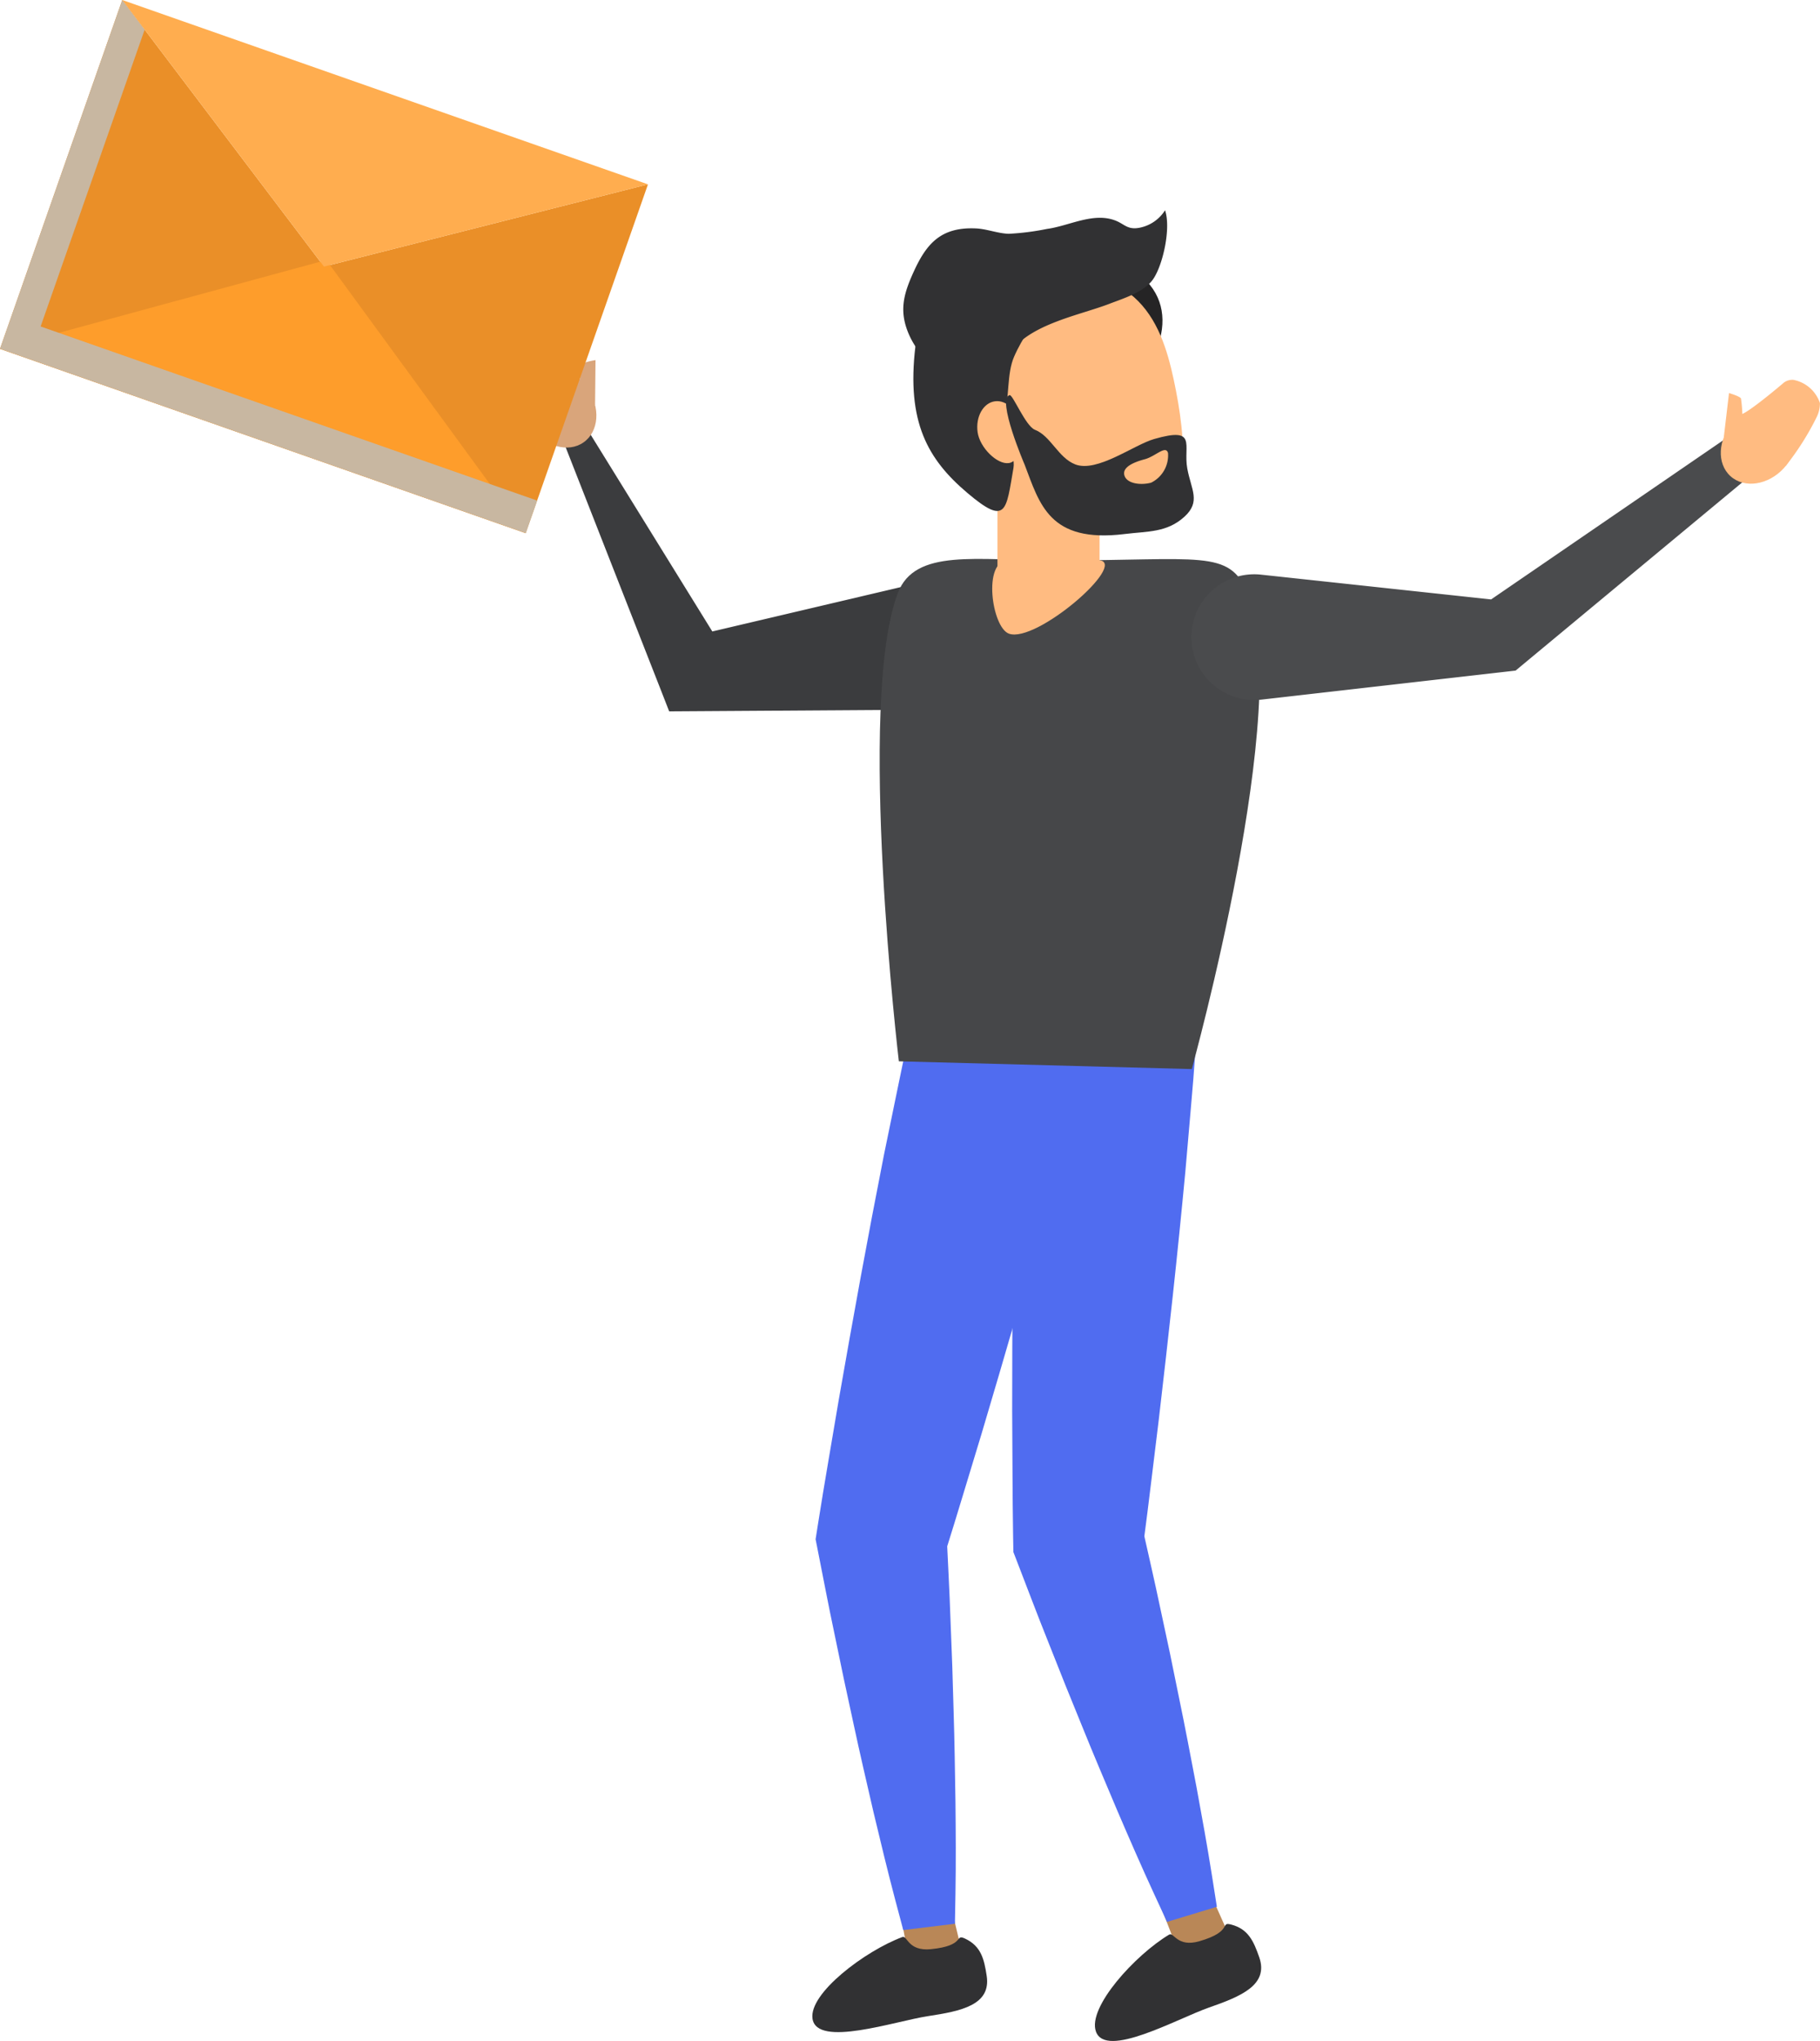 <svg xmlns="http://www.w3.org/2000/svg" width="180.524" height="202.401" viewBox="0 0 180.524 202.401"><defs><style>.a{fill:#3b3c3e;}.b{fill:#d9a57b;}.c{fill:#b98757;}.d{fill:#313133;}.e{fill:#506cf0;}.f{fill:#464749;}.g{fill:#ffbb81;}.h{fill:#4a4b4d;}.i{fill:#252425;}.j{fill:#ea8f28;}.k{fill:#fe9d2b;}.l{mix-blend-mode:multiply;isolation:isolate;}.m{fill:#c8b7a1;}.n{fill:#ffad4f;}</style></defs><g transform="translate(0 0)"><g transform="translate(49.96 20.854)"><g transform="translate(0 12.736)"><g transform="translate(4.68 5.769)"><path class="a" d="M216.485,201.437l-23.9,5.624,3.768,2.029L180.7,183.779a1.047,1.047,0,0,0-1.866.933L189.7,212.419l.8,2.049,2.965-.019,24.548-.16a6.513,6.513,0,0,0-.085-13.026A6.848,6.848,0,0,0,216.485,201.437Z" transform="translate(-178.765 -183.282)"/></g><g transform="translate(0)"><path class="b" d="M235.747,181.985c1.315,1.891,1.134,4.289-.4,5.358s-3.85.4-5.165-1.487-.043-2.72,1.495-3.788S234.432,180.1,235.747,181.985Z" transform="translate(-227.432 -177.058)"/><path class="b" d="M239.171,180.24l-5.117,4.5a26.875,26.875,0,0,1-2.443-5.236,3.136,3.136,0,0,1-.13-1.386,3.458,3.458,0,0,1,2.91-1.948,1.433,1.433,0,0,1,.883.376C236.781,178.207,238.839,180.312,239.171,180.24Z" transform="translate(-231.447 -176.161)"/><path class="b" d="M229.74,182.5l1.7.719.045-4.439s-1.123.174-1.245.386A13.668,13.668,0,0,0,229.74,182.5Z" transform="translate(-222.376 -176.659)"/></g></g><g transform="translate(30.617 73.023)"><g transform="translate(0 93.116)"><path class="c" d="M186.126,371.994l5.382-.017L190.2,366.5l-5.28-.989Z" transform="translate(-176.704 -365.512)"/><path class="d" d="M181.8,379.908c-.383-2.524,5.234-6.736,8.9-8.1.523-.2.528,1.423,2.84,1.2,3.522-.347,2.3-1.567,3.412-1.038,1.56.74,1.87,2.008,2.125,3.689.437,2.885-2.515,3.486-5.818,3.988S182.241,382.791,181.8,379.908Z" transform="translate(-181.784 -366.703)"/></g><g transform="translate(0.324)"><path class="e" d="M176.906,259.149q-.679,3.01-1.287,6.036l-1.244,6.047q-1.193,6.059-2.311,12.136l-1.1,6.08-1.074,6.087c-.677,4.068-1.4,8.124-2.04,12.2l-.254,1.612.13.654c.585,2.938,1.137,5.881,1.761,8.814l.914,4.4.951,4.4c.32,1.466.636,2.932.976,4.4l1.011,4.392c.7,2.925,1.4,5.849,2.173,8.765l.779,2.928,5.125-.625.054-3.03c.05-3.016.03-6.023,0-9.03l-.075-4.506c-.023-1.5-.066-3-.109-4.5l-.133-4.5-.173-4.494c-.1-3-.271-5.987-.408-8.98l-.125,2.265c1.24-3.935,2.407-7.886,3.614-11.828l1.752-5.927,1.729-5.933q1.714-5.936,3.344-11.892l1.584-5.967q.8-2.981,1.539-5.977l2.1-8.535-17.271-4.065Z" transform="translate(-167.599 -250.575)"/></g></g><g transform="translate(50.436 73.229)"><path class="c" d="M154.455,371.631l5.285-1.01-2.3-5.139h-5.372Z" transform="translate(-138.146 -272.597)"/><path class="d" d="M148.339,380.866c-.84-2.409,3.9-7.584,7.26-9.6.478-.288.782,1.3,3.011.653,3.4-.988,1.969-1.962,3.163-1.647,1.67.44,2.208,1.63,2.767,3.236.961,2.754-1.829,3.888-4.984,4.989S149.3,383.619,148.339,380.866Z" transform="translate(-140.034 -273.494)"/><g transform="translate(0)"><path class="e" d="M154.307,259.611q-.149,3.082-.228,6.168l-.184,6.17q-.131,6.173-.186,12.352l-.033,6.18-.011,6.181c.033,4.123.025,8.243.092,12.369l.028,1.631.241.622c1.082,2.794,2.133,5.6,3.252,8.38l1.66,4.18,1.695,4.169c.566,1.389,1.131,2.78,1.718,4.163l1.752,4.152c1.188,2.762,2.383,5.522,3.65,8.26l1.271,2.751,4.945-1.5-.471-2.994c-.468-2.981-1.008-5.939-1.553-8.9l-.848-4.426c-.28-1.477-.582-2.946-.883-4.415l-.9-4.409-.943-4.4c-.614-2.936-1.3-5.851-1.95-8.776l.268,2.254c.545-4.089,1.013-8.183,1.523-12.275l.706-6.14.682-6.142q.665-6.143,1.244-12.29l.534-6.151q.277-3.073.487-6.152l.594-8.771-17.72-1.029Z" transform="translate(-153.665 -250.83)"/></g></g><path class="f" d="M150.324,252.938l29.054.768s10.132-36.557,5.548-47.212c-1.883-4.377-4.544-3.224-19.188-3.224-7.662,0-13.815-1.228-15.511,3.223C146.107,217.306,150.324,252.938,150.324,252.938Z" transform="translate(-111.128 -168.542)"/><path class="g" d="M169.041,210.546c2.713.978,11.856-6.967,8.946-7.291-1.1-.122-6.506.033-9.039.033S167.334,209.929,169.041,210.546Z" transform="translate(-118.925 -168.56)"/><g transform="translate(68.21 16.812)"><g transform="translate(0 5.439)"><path class="h" d="M94.051,214.182,117.8,211.47l1.472-.168.664-.553,22.83-18.954a2.2,2.2,0,0,0-2.649-3.507l-24.475,16.778,2.136-.719-23.765-2.559a6.235,6.235,0,1,0-1.333,12.4A6.652,6.652,0,0,0,94.051,214.182Z" transform="translate(-87.108 -187.906)"/></g><g transform="translate(52.512)"><path class="g" d="M84.563,186.156c-1.544,1.708-1.671,4.111-.284,5.367s3.766.889,5.312-.818.388-2.691-1-3.947S86.107,184.449,84.563,186.156Z" transform="translate(-83.316 -181.966)"/><path class="g" d="M79.82,184.617l4.5,5.12a26.933,26.933,0,0,0,3.091-4.884,3.119,3.119,0,0,0,.305-1.358,3.465,3.465,0,0,0-2.639-2.3,1.42,1.42,0,0,0-.921.261C82.451,182.906,80.14,184.732,79.82,184.617Z" transform="translate(-77.881 -181.192)"/><path class="g" d="M91.092,186.722l-1.778.5.521-4.409s1.091.317,1.187.541A13.676,13.676,0,0,1,91.092,186.722Z" transform="translate(-89.018 -181.499)"/></g></g><rect class="g" width="10.128" height="11.488" transform="translate(48.977 24.268)"/><g transform="translate(39.637)"><path class="i" d="M161.313,173.9c-3.717-.544,3.659-9,11.935-8.836,11.895.227,13.94,5.9,11.379,10.882C181.145,182.723,162.761,174.113,161.313,173.9Z" transform="translate(-159.895 -161.318)"/><path class="g" d="M180.557,178.676c1.253,5.85,2.123,13.8-3.727,15.049s-16.553-1.133-18.573-10.563c-1.253-5.852.053-13.176,5.9-14.43C176.749,166.037,179.3,172.826,180.557,178.676Z" transform="translate(-153.738 -161.899)"/><path class="d" d="M186.919,168.167c2.261,1.915-.9,4.176-2.53,7.935-.737,1.695-.442,3.992-1,6.13-.347,1.327,1.19,3.463.937,4.907-.74,4.24-.664,5.789-4.576,2.475S173.7,182.6,174.6,175.069C175.672,166.033,183.006,164.853,186.919,168.167Z" transform="translate(-173.398 -161.586)"/><path class="d" d="M183.331,162.14a3.868,3.868,0,0,0,2.383-1.7c.595,1.71-.174,5.323-1.154,6.792-.877,1.316-2.987,1.951-4.373,2.485-3.078,1.185-8.342,2.083-10.085,5.255-2.587,4.714-7.957,1.732-9.709-2.039-1.13-2.436-.628-4.175.413-6.448,1.269-2.772,2.71-4.4,6.141-4.247,1.074.046,2.207.507,3.269.533a25.546,25.546,0,0,0,3.792-.483c2.225-.3,4.657-1.722,6.877-.793C181.74,161.852,182.047,162.441,183.331,162.14Z" transform="translate(-159.752 -160.44)"/><path class="g" d="M181.918,186.307c.206,1.532.053,3.482-1.1,3.638s-2.879-1.541-3.087-3.072.563-2.9,1.72-3.057S181.711,184.775,181.918,186.307Z" transform="translate(-170.361 -164.875)"/><path class="d" d="M156.845,183.064c.316-.09,1.582,3.075,2.516,3.439,1.573.613,2.3,2.765,3.992,3.429,2.163.847,5.81-1.933,7.828-2.513,4.355-1.252,2.866.605,3.29,2.921.386,2.11,1.373,3.289-.3,4.8-1.736,1.569-3.624,1.416-5.91,1.7-7.505.924-8.43-2.989-9.928-6.892C158.33,189.949,155.537,183.431,156.845,183.064Z" transform="translate(-146.303 -164.735)"/><path class="g" d="M163.959,190.089a3.023,3.023,0,0,1-1.679,2.938c-1.059.281-2.43.089-2.651-.738s.975-1.308,2.03-1.589S163.741,189.262,163.959,190.089Z" transform="translate(-137.701 -166.013)"/></g></g><g transform="translate(0)"><g transform="translate(0)"><path class="j" d="M201.365,79.406l52.144,18.281,12.127-34.592L233.5,71.25,213.491,44.814Z" transform="translate(-201.365 -44.814)"/></g><g transform="translate(0 25.783)"><path class="k" d="M290.89,151.377,238.746,133.1l32.365-8.809Z" transform="translate(-238.746 -124.287)"/></g><g class="l"><path class="m" d="M249.6,47.751l-10.32,29.439,49.248,17.265L287.4,97.687,235.251,79.406l12.127-34.592Z" transform="translate(-235.251 -44.814)"/></g><g transform="translate(12.127)"><path class="n" d="M201.365,44.814l52.145,18.281-32.137,8.156Z" transform="translate(-201.365 -44.814)"/></g></g></g></svg>